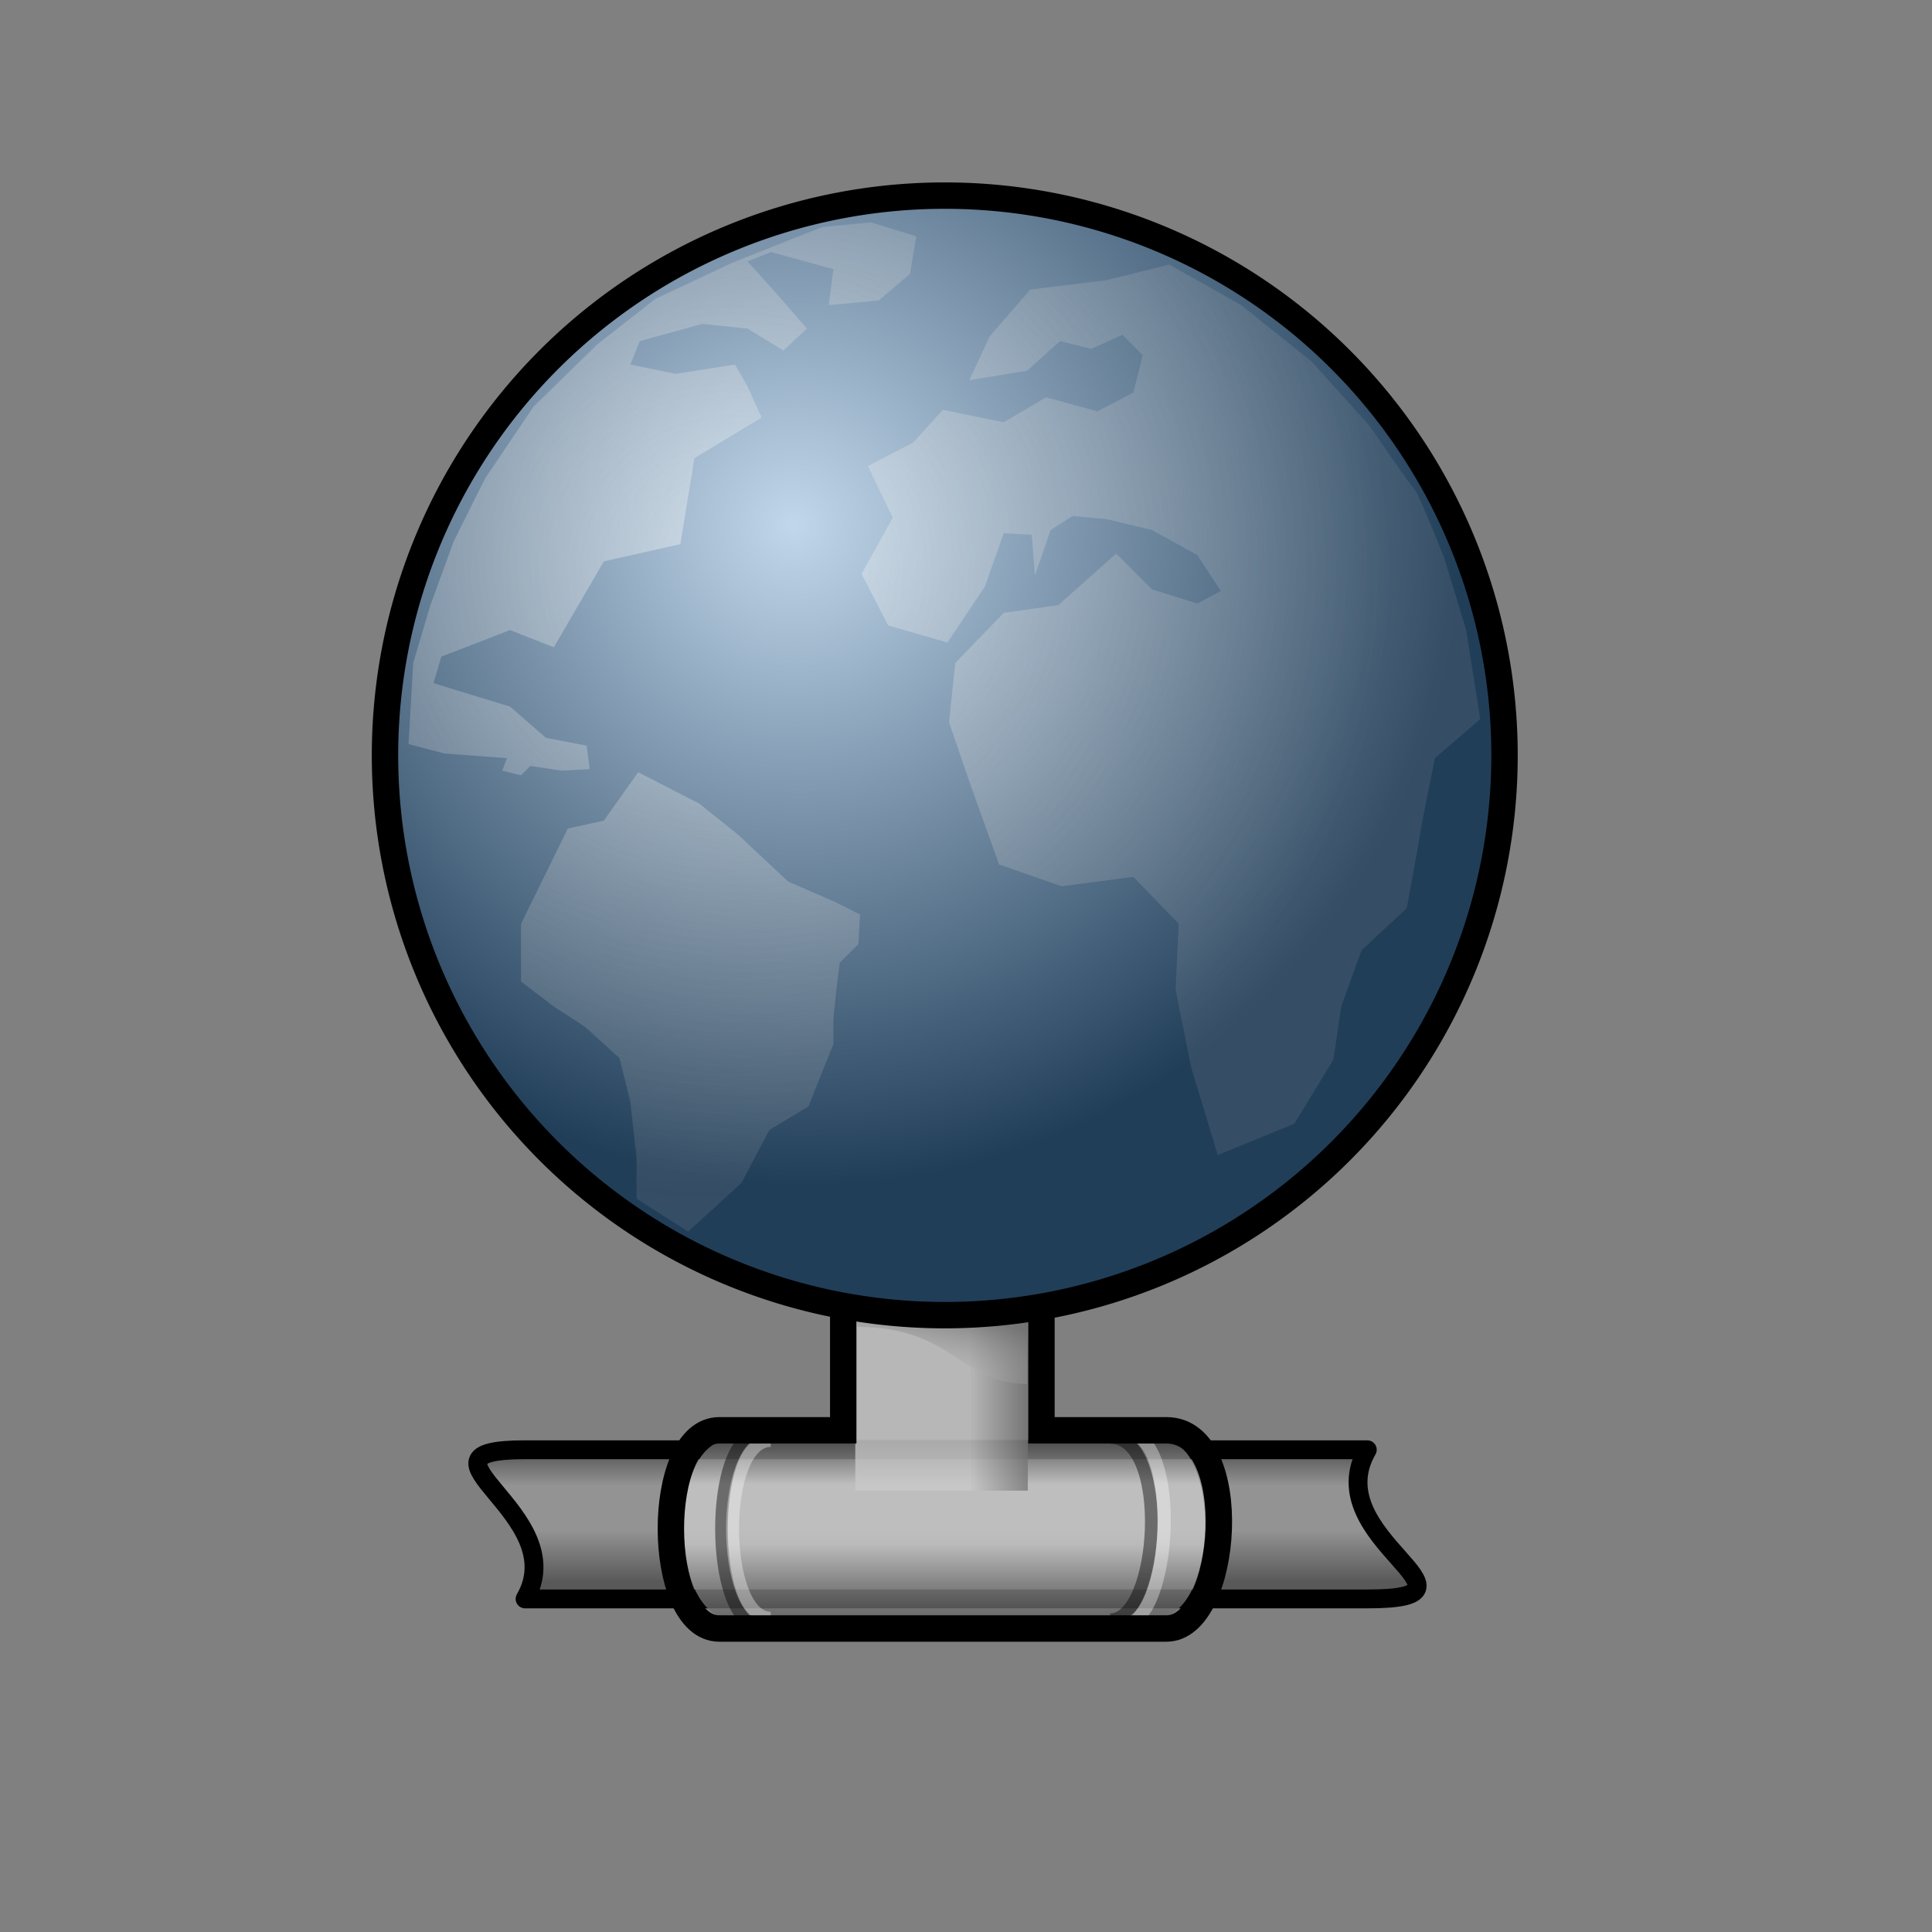 <?xml version="1.0" encoding="UTF-8" standalone="no"?>
<!DOCTYPE svg PUBLIC "-//W3C//DTD SVG 20010904//EN"
"http://www.w3.org/TR/2001/REC-SVG-20010904/DTD/svg10.dtd">
<!-- Created with Inkscape (http://www.inkscape.org/) -->
<svg
   id="svg1"
   sodipodi:version="0.32"
   inkscape:version="0.38.1"
   width="48pt"
   height="48pt"
   sodipodi:docbase="/home/giangio/giangio@work/UserLinux/RELEASES/userlinux-artwork_0.5/icons/themes/Office-Yellow/scalable/filesystems"
   sodipodi:docname="gnome-fs-web.svg"
   xmlns="http://www.w3.org/2000/svg"
   xmlns:inkscape="http://www.inkscape.org/namespaces/inkscape"
   xmlns:sodipodi="http://sodipodi.sourceforge.net/DTD/sodipodi-0.dtd"
   xmlns:xlink="http://www.w3.org/1999/xlink">
  <rect width="100%" height="100%" fill="#808080" stroke="none"/>
  <defs
     id="defs3">
    <linearGradient
       id="linearGradient942">
      <stop
         style="stop-color:#ffffff;stop-opacity:0.677;"
         offset="0"
         id="stop943" />
      <stop
         style="stop-color:#b2b2b2;stop-opacity:0.219;"
         offset="1"
         id="stop944" />
    </linearGradient>
    <linearGradient
       id="linearGradient918">
      <stop
         style="stop-color:#cacaca;stop-opacity:0;"
         offset="0"
         id="stop919" />
      <stop
         style="stop-color:#727272;stop-opacity:1;"
         offset="1"
         id="stop920" />
    </linearGradient>
    <linearGradient
       id="linearGradient877">
      <stop
         style="stop-color:#4d4d4d;stop-opacity:1;"
         offset="0"
         id="stop878" />
      <stop
         style="stop-color:#999999;stop-opacity:1;"
         offset="0.25"
         id="stop879" />
      <stop
         style="stop-color:#999999;stop-opacity:1;"
         offset="0.6"
         id="stop880" />
      <stop
         style="stop-color:#4c4c4c;stop-opacity:1;"
         offset="1"
         id="stop881" />
    </linearGradient>
    <linearGradient
       id="linearGradient859">
      <stop
         style="stop-color:#666666;stop-opacity:1;"
         offset="0"
         id="stop860" />
      <stop
         style="stop-color:#cccccc;stop-opacity:1;"
         offset="0.25"
         id="stop862" />
      <stop
         style="stop-color:#cccccc;stop-opacity:1;"
         offset="0.6"
         id="stop865" />
      <stop
         style="stop-color:#666666;stop-opacity:1;"
         offset="1"
         id="stop861" />
    </linearGradient>
    <linearGradient
       id="linearGradient851">
      <stop
         style="stop-color:#e3ad43;stop-opacity:1;"
         offset="0"
         id="stop852" />
      <stop
         style="stop-color:#e3c997;stop-opacity:1;"
         offset="1"
         id="stop853" />
    </linearGradient>
    <linearGradient
       id="linearGradient862">
      <stop
         style="stop-color:#ffffff;stop-opacity:1;"
         offset="0"
         id="stop863" />
      <stop
         style="stop-color:#c2c2c2;stop-opacity:1;"
         offset="1"
         id="stop864" />
    </linearGradient>
    <linearGradient
       id="linearGradient1040">
      <stop
         style="stop-color:#c1d7eb;stop-opacity:1;"
         offset="0"
         id="stop1041" />
      <stop
         style="stop-color:#213e59;stop-opacity:1;"
         offset="1"
         id="stop1042" />
    </linearGradient>
    <linearGradient
       id="linearGradient1036">
      <stop
         style="stop-color:#ffffff;stop-opacity:0.696;"
         offset="0"
         id="stop1037" />
      <stop
         style="stop-color:#ffffff;stop-opacity:0;"
         offset="1"
         id="stop1038" />
    </linearGradient>
    <linearGradient
       id="linearGradient1030">
      <stop
         style="stop-color:#cacaca;stop-opacity:1;"
         offset="0"
         id="stop1031" />
      <stop
         style="stop-color:#727272;stop-opacity:1;"
         offset="1"
         id="stop1032" />
    </linearGradient>
    <linearGradient
       xlink:href="#linearGradient851"
       id="linearGradient1033"
       x1="0.523"
       y1="0.373"
       x2="0.396"
       y2="0.937" />
    <linearGradient
       xlink:href="#linearGradient1036"
       id="linearGradient1035"
       x1="0.084"
       y1="0.109"
       x2="0.818"
       y2="1.031" />
    <linearGradient
       xlink:href="#linearGradient918"
       id="linearGradient858"
       x1="0.294"
       y1="1.042"
       x2="0.759"
       y2="0.139" />
    <linearGradient
       xlink:href="#linearGradient862"
       id="linearGradient861"
       x1="0.415"
       y1="0.006"
       x2="0.566"
       y2="0.932" />
    <linearGradient
       xlink:href="#linearGradient859"
       id="linearGradient880"
       x1="0.547"
       y1="0.007"
       x2="0.547"
       y2="0.978" />
    <linearGradient
       xlink:href="#linearGradient1030"
       id="linearGradient867"
       x1="0.659"
       y1="0.5"
       x2="1"
       y2="0.5" />
    <linearGradient
       xlink:href="#linearGradient877"
       id="linearGradient875"
       x1="0.553"
       y1="0.023"
       x2="0.553"
       y2="0.886" />
    <linearGradient
       xlink:href="#linearGradient942"
       id="linearGradient929"
       x1="0.481"
       y1="0.479"
       x2="0.936"
       y2="0.959" />
    <radialGradient
       xlink:href="#linearGradient1040"
       id="radialGradient930"
       cx="0.378"
       cy="0.301"
       r="0.581"
       fx="0.365"
       fy="0.295" />
    <radialGradient
       xlink:href="#linearGradient942"
       id="radialGradient951"
       cx="0.301"
       cy="0.349"
       r="0.616"
       fx="0.308"
       fy="0.342" />
    <defs
       id="defs884">
      <linearGradient
         id="linearGradient885">
        <stop
           style="stop-color:#ffffff;stop-opacity:0.677;"
           offset="0"
           id="stop886" />
        <stop
           style="stop-color:#b2b2b2;stop-opacity:0.219;"
           offset="1"
           id="stop887" />
      </linearGradient>
      <linearGradient
         id="linearGradient888">
        <stop
           style="stop-color:#cacaca;stop-opacity:0;"
           offset="0"
           id="stop889" />
        <stop
           style="stop-color:#727272;stop-opacity:1;"
           offset="1"
           id="stop890" />
      </linearGradient>
      <linearGradient
         id="linearGradient891">
        <stop
           style="stop-color:#4d4d4d;stop-opacity:1;"
           offset="0"
           id="stop892" />
        <stop
           style="stop-color:#999999;stop-opacity:1;"
           offset="0.25"
           id="stop893" />
        <stop
           style="stop-color:#999999;stop-opacity:1;"
           offset="0.6"
           id="stop894" />
        <stop
           style="stop-color:#4c4c4c;stop-opacity:1;"
           offset="1"
           id="stop895" />
      </linearGradient>
      <linearGradient
         id="linearGradient896">
        <stop
           style="stop-color:#666666;stop-opacity:1;"
           offset="0"
           id="stop897" />
        <stop
           style="stop-color:#cccccc;stop-opacity:1;"
           offset="0.25"
           id="stop898" />
        <stop
           style="stop-color:#cccccc;stop-opacity:1;"
           offset="0.6"
           id="stop899" />
        <stop
           style="stop-color:#666666;stop-opacity:1;"
           offset="1"
           id="stop900" />
      </linearGradient>
      <linearGradient
         id="linearGradient901">
        <stop
           style="stop-color:#e3ad43;stop-opacity:1;"
           offset="0"
           id="stop902" />
        <stop
           style="stop-color:#e3c997;stop-opacity:1;"
           offset="1"
           id="stop903" />
      </linearGradient>
      <linearGradient
         id="linearGradient904">
        <stop
           style="stop-color:#ffffff;stop-opacity:1;"
           offset="0"
           id="stop905" />
        <stop
           style="stop-color:#c2c2c2;stop-opacity:1;"
           offset="1"
           id="stop906" />
      </linearGradient>
      <linearGradient
         id="linearGradient907">
        <stop
           style="stop-color:#c1d7eb;stop-opacity:1;"
           offset="0"
           id="stop908" />
        <stop
           style="stop-color:#213e59;stop-opacity:1;"
           offset="1"
           id="stop909" />
      </linearGradient>
      <linearGradient
         id="linearGradient910">
        <stop
           style="stop-color:#ffffff;stop-opacity:0.696;"
           offset="0"
           id="stop911" />
        <stop
           style="stop-color:#ffffff;stop-opacity:0;"
           offset="1"
           id="stop912" />
      </linearGradient>
      <linearGradient
         id="linearGradient913">
        <stop
           style="stop-color:#cacaca;stop-opacity:1;"
           offset="0"
           id="stop914" />
        <stop
           style="stop-color:#727272;stop-opacity:1;"
           offset="1"
           id="stop915" />
      </linearGradient>
      <linearGradient
         xlink:href="#linearGradient851"
         id="linearGradient916"
         x1="0.523"
         y1="0.373"
         x2="0.396"
         y2="0.937" />
      <linearGradient
         xlink:href="#linearGradient1036"
         id="linearGradient917"
         x1="0.084"
         y1="0.109"
         x2="0.818"
         y2="1.031" />
      <linearGradient
         xlink:href="#linearGradient918"
         id="linearGradient919"
         x1="0.294"
         y1="1.042"
         x2="0.759"
         y2="0.139" />
      <linearGradient
         xlink:href="#linearGradient862"
         id="linearGradient920"
         x1="0.415"
         y1="0.006"
         x2="0.566"
         y2="0.932" />
      <linearGradient
         xlink:href="#linearGradient859"
         id="linearGradient921"
         x1="0.547"
         y1="0.007"
         x2="0.547"
         y2="0.978" />
      <linearGradient
         xlink:href="#linearGradient1030"
         id="linearGradient922"
         x1="0.659"
         y1="0.5"
         x2="1"
         y2="0.5" />
      <linearGradient
         xlink:href="#linearGradient877"
         id="linearGradient923"
         x1="0.553"
         y1="0.023"
         x2="0.553"
         y2="0.886" />
      <linearGradient
         xlink:href="#linearGradient942"
         id="linearGradient924"
         x1="0.481"
         y1="0.479"
         x2="0.936"
         y2="0.959" />
      <radialGradient
         xlink:href="#linearGradient1040"
         id="radialGradient925"
         cx="0.358"
         cy="0.322"
         r="0.574"
         fx="0.351"
         fy="0.315" />
      <radialGradient
         xlink:href="#linearGradient942"
         id="radialGradient926"
         cx="0.301"
         cy="0.349"
         r="0.616"
         fx="0.308"
         fy="0.342" />
    </defs>
    <sodipodi:namedview
       id="namedview927"
       pagecolor="#ffffff"
       bordercolor="#666666"
       borderopacity="1.0"
       inkscape:pageopacity="0.0"
       inkscape:pageshadow="2"
       inkscape:zoom="4.9119410"
       inkscape:cx="43.113634"
       inkscape:cy="29.960104"
       inkscape:window-width="632"
       inkscape:window-height="557"
       inkscape:window-x="582"
       inkscape:window-y="135"
       showgrid="false"
       snaptogrid="false"
       showguides="true"
       snaptoguides="true" />
    <defs
       id="defs926">
      <linearGradient
         id="linearGradient927">
        <stop
           style="stop-color:#ffffff;stop-opacity:0.677;"
           offset="0"
           id="stop928" />
        <stop
           style="stop-color:#b2b2b2;stop-opacity:0.219;"
           offset="1"
           id="stop929" />
      </linearGradient>
      <linearGradient
         id="linearGradient930">
        <stop
           style="stop-color:#cacaca;stop-opacity:0;"
           offset="0"
           id="stop931" />
        <stop
           style="stop-color:#727272;stop-opacity:1;"
           offset="1"
           id="stop932" />
      </linearGradient>
      <linearGradient
         id="linearGradient933">
        <stop
           style="stop-color:#4d4d4d;stop-opacity:1;"
           offset="0"
           id="stop934" />
        <stop
           style="stop-color:#999999;stop-opacity:1;"
           offset="0.25"
           id="stop935" />
        <stop
           style="stop-color:#999999;stop-opacity:1;"
           offset="0.6"
           id="stop936" />
        <stop
           style="stop-color:#4c4c4c;stop-opacity:1;"
           offset="1"
           id="stop937" />
      </linearGradient>
      <linearGradient
         id="linearGradient938">
        <stop
           style="stop-color:#666666;stop-opacity:1;"
           offset="0"
           id="stop939" />
        <stop
           style="stop-color:#cccccc;stop-opacity:1;"
           offset="0.25"
           id="stop940" />
        <stop
           style="stop-color:#cccccc;stop-opacity:1;"
           offset="0.6"
           id="stop941" />
        <stop
           style="stop-color:#666666;stop-opacity:1;"
           offset="1"
           id="stop942" />
      </linearGradient>
      <linearGradient
         id="linearGradient943">
        <stop
           style="stop-color:#e3ad43;stop-opacity:1;"
           offset="0"
           id="stop945" />
        <stop
           style="stop-color:#e3c997;stop-opacity:1;"
           offset="1"
           id="stop946" />
      </linearGradient>
      <linearGradient
         id="linearGradient947">
        <stop
           style="stop-color:#ffffff;stop-opacity:1;"
           offset="0"
           id="stop948" />
        <stop
           style="stop-color:#c2c2c2;stop-opacity:1;"
           offset="1"
           id="stop949" />
      </linearGradient>
      <linearGradient
         id="linearGradient950">
        <stop
           style="stop-color:#c1d7eb;stop-opacity:1;"
           offset="0"
           id="stop951" />
        <stop
           style="stop-color:#213e59;stop-opacity:1;"
           offset="1"
           id="stop952" />
      </linearGradient>
      <linearGradient
         id="linearGradient953">
        <stop
           style="stop-color:#ffffff;stop-opacity:0.696;"
           offset="0"
           id="stop954" />
        <stop
           style="stop-color:#ffffff;stop-opacity:0;"
           offset="1"
           id="stop955" />
      </linearGradient>
      <linearGradient
         id="linearGradient956">
        <stop
           style="stop-color:#cacaca;stop-opacity:1;"
           offset="0"
           id="stop957" />
        <stop
           style="stop-color:#727272;stop-opacity:1;"
           offset="1"
           id="stop958" />
      </linearGradient>
      <linearGradient
         xlink:href="#linearGradient851"
         id="linearGradient959"
         x1="0.523"
         y1="0.373"
         x2="0.396"
         y2="0.937" />
      <linearGradient
         xlink:href="#linearGradient1036"
         id="linearGradient960"
         x1="0.084"
         y1="0.109"
         x2="0.818"
         y2="1.031" />
      <linearGradient
         xlink:href="#linearGradient918"
         id="linearGradient961"
         x1="0.294"
         y1="1.042"
         x2="0.759"
         y2="0.139" />
      <linearGradient
         xlink:href="#linearGradient862"
         id="linearGradient962"
         x1="0.415"
         y1="0.006"
         x2="0.566"
         y2="0.932" />
      <linearGradient
         xlink:href="#linearGradient859"
         id="linearGradient963"
         x1="0.547"
         y1="0.007"
         x2="0.547"
         y2="0.978" />
      <linearGradient
         xlink:href="#linearGradient1030"
         id="linearGradient964"
         x1="0.659"
         y1="0.5"
         x2="1"
         y2="0.5" />
      <linearGradient
         xlink:href="#linearGradient877"
         id="linearGradient965"
         x1="0.553"
         y1="0.023"
         x2="0.553"
         y2="0.886" />
      <linearGradient
         xlink:href="#linearGradient942"
         id="linearGradient966"
         x1="0.481"
         y1="0.479"
         x2="0.936"
         y2="0.959" />
      <radialGradient
         xlink:href="#linearGradient1040"
         id="radialGradient967"
         cx="0.358"
         cy="0.322"
         r="0.574"
         fx="0.351"
         fy="0.315" />
      <radialGradient
         xlink:href="#linearGradient942"
         id="radialGradient968"
         cx="0.301"
         cy="0.349"
         r="0.616"
         fx="0.308"
         fy="0.342" />
    </defs>
    <sodipodi:namedview
       id="namedview969"
       pagecolor="#ffffff"
       bordercolor="#666666"
       borderopacity="1.0"
       inkscape:pageopacity="0.0"
       inkscape:pageshadow="2"
       inkscape:zoom="19.647764"
       inkscape:cx="25.531828"
       inkscape:cy="9.1910441"
       inkscape:window-width="632"
       inkscape:window-height="557"
       inkscape:window-x="582"
       inkscape:window-y="135"
       showgrid="false"
       snaptogrid="false"
       showguides="true"
       snaptoguides="true" />
  </defs>
  <sodipodi:namedview
     id="base"
     pagecolor="#ffffff"
     bordercolor="#666666"
     borderopacity="1.0"
     inkscape:pageopacity="0.0"
     inkscape:pageshadow="2"
     inkscape:zoom="6.9465336"
     inkscape:cx="26.029919"
     inkscape:cy="12.378628"
     inkscape:window-width="632"
     inkscape:window-height="557"
     inkscape:window-x="671"
     inkscape:window-y="403"
     showgrid="false"
     snaptogrid="false"
     showguides="true"
     snaptoguides="true" />
  <path
     style="fill:url(#linearGradient875);fill-opacity:0.75;fill-rule:evenodd;stroke:#000000;stroke-width:0.547;stroke-linejoin:round;"
     d="M 18.577,44.858 C 14.869,44.858 20.01,46.703 18.577,49.185 L 43.007,49.185 C 46.909,49.185 41.516,47.441 43.007,44.858 L 18.577,44.858 z "
     id="path876"
     sodipodi:nodetypes="ccccc"
     transform="matrix(1.142,0,0,1.142,-3.821,-3.203)" />
  <path
     style="fill:url(#linearGradient880);fill-opacity:0.75;fill-rule:evenodd;stroke-width:3pt;"
     d="M 24.812,47.859 C 22.918,47.859 22.993,53.054 24.812,53.054 L 37.091,53.054 C 38.994,53.054 39.044,47.859 37.293,47.859 L 24.812,47.859 z "
     id="path869"
     sodipodi:nodetypes="ccccc"
     transform="matrix(1.142,0,0,1.142,-4.117,-6.972)" />
  <rect
     style="fill:url(#linearGradient867);fill-opacity:0.75;fill-rule:evenodd;stroke-width:3pt;"
     id="rect866"
     width="5.714"
     height="6.348"
     x="28.333"
     y="43.031" />
  <g
     id="g882"
     transform="matrix(1.111,0,0,1.142,-2.818,-1.094)"
     style="fill:none;">
    <path
       style="fill-opacity:0.75;fill-rule:evenodd;stroke:#000000;stroke-width:0.375;stroke-linejoin:bevel;stroke-opacity:0.436;stroke-dasharray:none;"
       d="M 25.18,42.558 C 23.654,42.558 23.686,48.083 25.18,48.083 M 35.637,47.948 C 37.097,47.948 37.44,42.648 35.637,42.648"
       id="path886"
       sodipodi:nodetypes="cccc" />
    <path
       style="fill:none;fill-opacity:0.75;fill-rule:evenodd;stroke-width:3pt;"
       d="M 24.812,47.859 C 22.918,47.859 22.993,53.054 24.812,53.054 L 37.091,53.054 C 38.994,53.054 39.044,47.859 37.293,47.859 L 24.812,47.859 z "
       id="path884"
       sodipodi:nodetypes="ccccc" />
    <rect
       style="fill:none;fill-opacity:0.75;fill-rule:evenodd;stroke-width:3pt;"
       id="rect885"
       width="4.949"
       height="5.616"
       x="28.476"
       y="43.85" />
  </g>
  <g
     id="g887"
     transform="matrix(1.116,0,0,1.142,-2.57,-1.094)"
     style="fill:none;">
    <path
       style="fill-opacity:0.75;fill-rule:evenodd;stroke:#ffffff;stroke-width:0.384;stroke-linejoin:bevel;stroke-opacity:0.355;stroke-linecap:butt;stroke-dasharray:none;"
       d="M 25.18,42.738 C 23.654,42.738 23.686,47.903 25.18,47.903 M 35.637,48.083 C 37.097,48.083 37.44,42.468 35.637,42.468"
       id="path888"
       sodipodi:nodetypes="cccc" />
    <path
       style="fill:none;fill-opacity:0.75;fill-rule:evenodd;stroke-width:3pt;"
       d="M 24.812,47.859 C 22.918,47.859 22.993,53.054 24.812,53.054 L 37.091,53.054 C 38.994,53.054 39.044,47.859 37.293,47.859 L 24.812,47.859 z "
       id="path889"
       sodipodi:nodetypes="ccccc" />
    <rect
       style="fill:none;fill-opacity:0.75;fill-rule:evenodd;stroke-width:3pt;"
       id="rect890"
       width="4.949"
       height="5.616"
       x="28.476"
       y="43.85" />
  </g>
  <path
     style="fill:none;fill-opacity:0.75;fill-rule:evenodd;stroke:#000000;stroke-width:0.766;"
     d="M 28.065,43.438 L 28.065,47.594 L 24.471,47.594 C 22.577,47.594 22.617,53.344 24.471,53.344 L 37.44,53.344 C 39.25,53.344 39.676,47.594 37.44,47.594 L 33.815,47.594 L 33.815,43.438 L 28.065,43.438 z "
     id="path868"
     sodipodi:nodetypes="ccccccccc"
     transform="matrix(1.142,0,0,1.142,-4.117,-6.972)" />
  <path
     style="fill:url(#linearGradient858);fill-opacity:0.75;fill-rule:evenodd;stroke-width:3pt;"
     d="M 28.331,43.484 L 28.405,43.956 C 31.553,43.956 31.833,45.845 34.025,45.845 L 34.025,43.484 L 28.331,43.484 z "
     id="path917"
     sodipodi:nodetypes="ccccc" />
  <g
     id="g1134"
     transform="translate(-0.233,-0.576)">
    <path
       sodipodi:type="arc"
       style="fill:url(#radialGradient930);fill-rule:evenodd;stroke:#000000;stroke-width:0.528;stroke-dasharray:none;"
       id="path928"
       sodipodi:cx="-11.960649"
       sodipodi:cy="14.447742"
       sodipodi:rx="11.197203"
       sodipodi:ry="11.197203"
       d="M -0.763 14.448 A 11.197 11.197 0 1 0 -23.158,14.448 A 11.197 11.197 0 1 0 -0.763 14.448 z"
       transform="matrix(1.656,0,0,1.656,51.336,1.673)" />
    <path
       style="fill:url(#radialGradient951);fill-opacity:0.616;fill-rule:evenodd;stroke-width:1pt;"
       d="M -15.219 7.094 L -16.188 7.188 L -16.906 7.469 L -18 7.906 L -19.531 8.625 L -20.688 9.531 L -21.969 10.781 L -22.938 12.219 L -23.562 13.469 L -24.031 14.75 L -24.375 15.906 L -24.469 17.531 L -23.75 17.719 L -22.5 17.812 L -22.594 18.062 L -22.219 18.156 L -22.031 17.969 L -21.406 18.062 L -20.844 18.031 L -20.906 17.562 L -21.719 17.406 L -22.438 16.781 L -23.969 16.312 L -23.812 15.781 L -22.438 15.25 L -21.562 15.594 L -20.562 13.875 L -19.031 13.531 L -18.75 11.812 L -17.406 11 L -17.688 10.375 L -17.938 9.938 L -19.125 10.125 L -20.031 9.938 L -19.844 9.469 L -18.594 9.125 L -17.688 9.219 L -16.969 9.656 L -16.5 9.219 L -17.125 8.5 L -17.688 7.875 L -17.219 7.688 L -15.969 8.031 L -16.062 8.75 L -15.062 8.656 L -14.438 8.125 L -14.312 7.375 L -15.219 7.094 z M -9.25 7.938 L -10.5 8.25 L -12.031 8.438 L -12.844 9.375 L -13.25 10.25 L -12.094 10.062 L -11.438 9.469 L -10.812 9.625 L -10.188 9.344 L -9.781 9.75 L -9.969 10.5 L -10.688 10.875 L -11.719 10.594 L -12.562 11.094 L -13.781 10.844 L -14.375 11.5 L -15.281 11.969 L -14.781 13 L -15.406 14.125 L -14.875 15.156 L -13.688 15.5 L -12.938 14.375 L -12.562 13.312 L -12 13.344 L -11.938 14.156 L -11.625 13.25 L -11.188 12.969 L -10.5 13.031 L -9.594 13.25 L -8.688 13.75 L -8.219 14.469 L -8.688 14.719 L -9.594 14.438 L -10.312 13.719 L -11.469 14.75 L -12.562 14.906 L -13.531 15.906 L -13.656 17.094 L -13.25 18.281 L -12.656 19.938 L -11.406 20.375 L -9.969 20.188 L -9.062 21.125 L -9.125 22.438 L -8.812 24 L -8.281 25.75 L -6.75 25.125 L -5.969 23.844 L -5.812 22.781 L -5.406 21.656 L -4.5 20.812 L -4.312 19.781 L -4.188 19.062 L -3.938 17.812 L -3.031 17.031 L -3.312 15.25 L -3.75 13.812 C -3.75 13.812 -4.254 12.527 -4.344 12.438 C -4.434 12.348 -5.25 11.156 -5.25 11.156 L -6.406 9.875 L -7.812 8.75 L -9.25 7.938 z M -19.875 18.094 L -20.562 19.062 L -21.281 19.219 L -22.219 21.125 L -22.219 22.281 L -21.562 22.781 L -20.938 23.188 L -20.25 23.812 L -20.031 24.688 L -19.906 25.812 L -19.906 26.625 L -18.875 27.281 L -17.812 26.312 L -17.25 25.25 L -16.469 24.781 L -15.969 23.531 L -15.969 23.031 L -15.906 22.406 L -15.844 21.906 L -15.469 21.531 L -15.438 20.938 L -15.938 20.688 L -16.875 20.281 L -17.875 19.344 L -18.656 18.719 L -19.875 18.094 z "
       id="path934"
       transform="matrix(1.656,0,0,1.656,54.286,-3.806)" />
  </g>
</svg>
